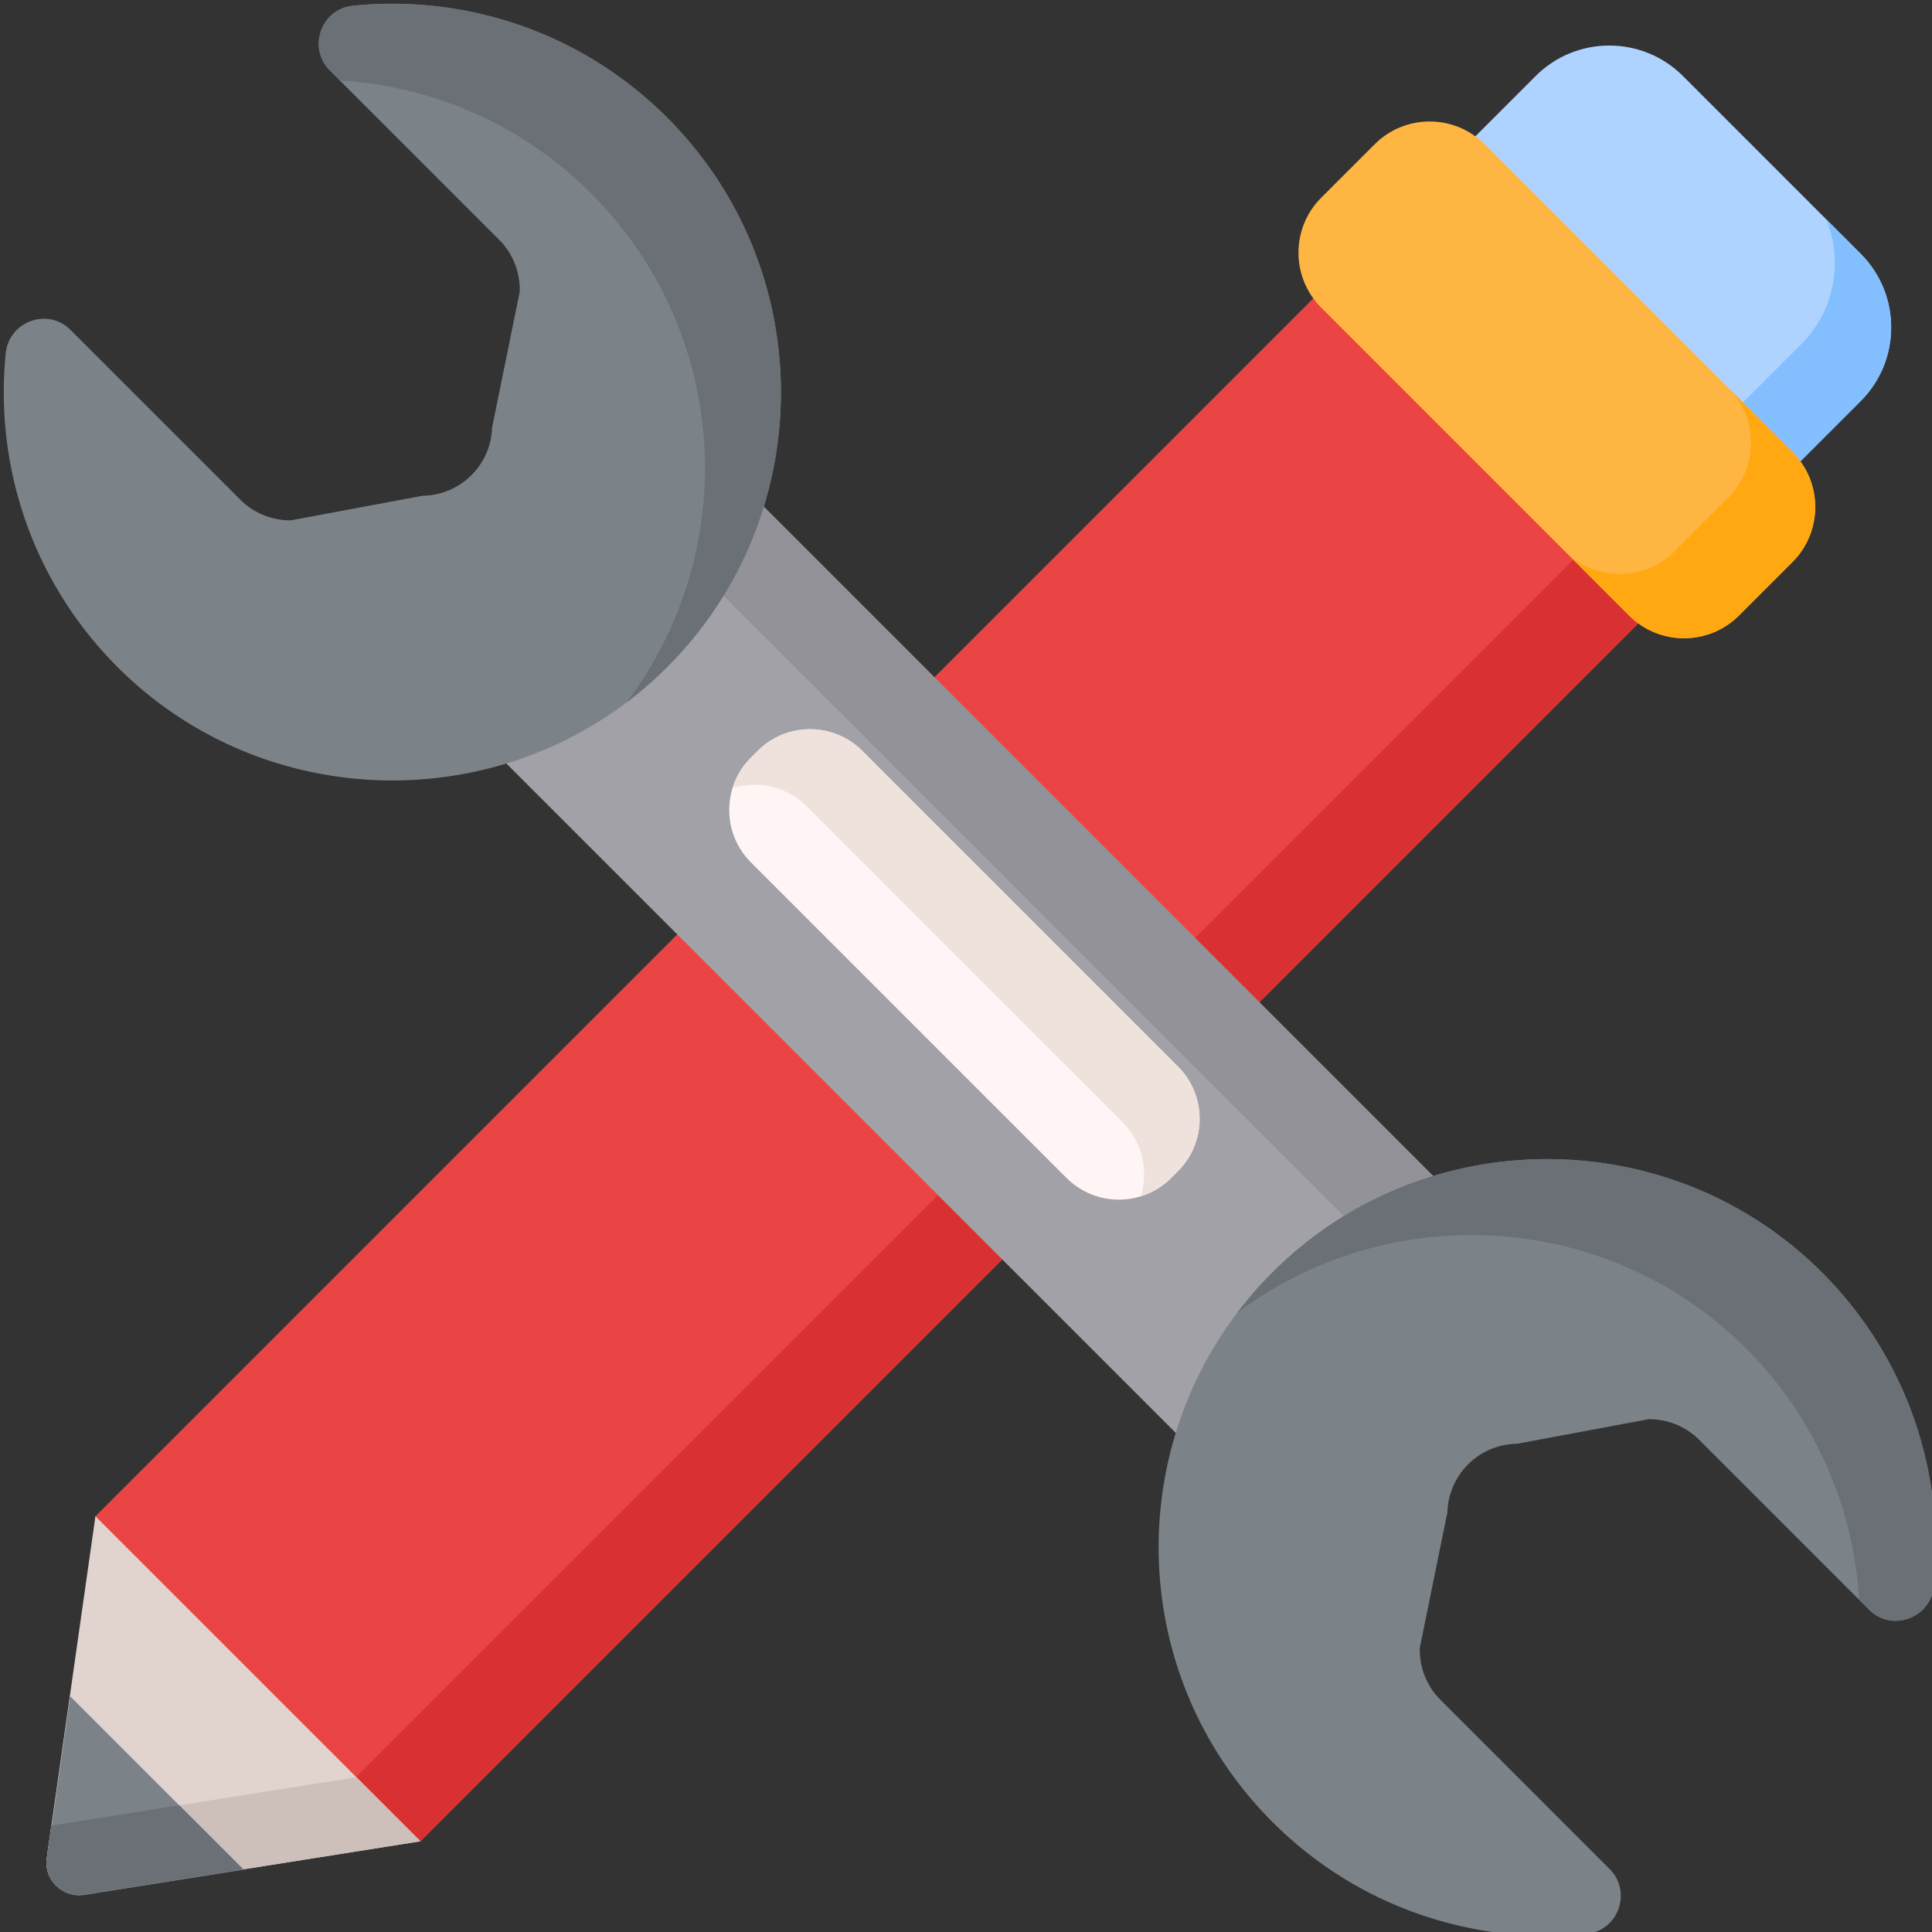 <svg height="512pt" viewBox="-1 -1 512 512.002" width="512pt" xmlns="http://www.w3.org/2000/svg"><rect x="-1" y="-1" width="512" height="512.002" fill="#333333" stroke="none"/><path d="M492.094 66.242l-47.086-47.086c-10.785-10.785-28.27-10.785-39.055 0l-17.851 17.852 86.14 86.14 17.852-17.851c10.785-10.785 10.785-28.27 0-39.055zm0 0" fill="#aed3ff"/><path d="M492.09 105.297l-17.844 17.855-15.422-15.418 17.516-17.527c8.96-8.957 11.156-22.105 6.598-33.121l9.152 9.156c10.785 10.785 10.785 28.27 0 39.055zm0 0" fill="#83bfff"/><path d="M361.96 63.148L24.29 400.824l-.747 10.098 77.836 76.594 9.047-.555 337.672-337.672zm0 0" fill="#ea4444"/><path d="M415.953 147.348l17.043 17.043L110.43 486.957l-17.043-17.043zm0 0" fill="#d93131"/><path d="M474.016 118.797l-81.563-81.563c-8.05-8.054-21.101-8.054-29.152 0l-14.156 14.153c-8.051 8.05-8.051 21.105 0 29.152l81.566 81.566c8.05 8.051 21.102 8.051 29.152 0l14.153-14.156c8.05-8.05 8.05-21.105 0-29.152zm0 0" fill="#ffb541"/><path d="M474.02 147.953l-14.16 14.149c-8.051 8.05-21.098 8.05-29.15 0l-17.026-17.028c8.05 8.051 21.093 8.051 29.144 0l14.16-14.152c8.051-8.047 8.051-21.106 0-29.156l17.032 17.03c8.05 8.052 8.05 21.106 0 29.157zm0 0" fill="#ffa812"/><path d="M24.29 400.824l86.136 86.137-89.188 14.133c-5.707.902-10.66-3.973-9.843-9.692zm0 0" fill="#e1d3ce"/><path d="M110.426 486.96l-89.184 14.13c-5.707.91-10.664-3.973-9.847-9.688l1.226-8.609 80.824-12.809zm0 0" fill="#cdbfba"/><path d="M17.598 448.531l-6.118 42.957c-.812 5.719 4.141 10.594 9.844 9.692l42.23-6.692zm0 0" fill="#7c8388"/><path d="M63.473 494.402l-42.23 6.688a8.542 8.542 0 0 1-7.122-2.113 9.92 9.92 0 0 1-.766-.805 8.487 8.487 0 0 1-1.96-6.774l1.226-8.605.094-.012 33.781-5.355zm0 0" fill="#6a7075"/><path d="M112.39 180.54l68.141-68.145L396.77 328.633l-68.141 68.144zm0 0" fill="#a1a1a7"/><path d="M163.379 129.55l17.152-17.155L396.77 328.633l-17.153 17.156zm0 0" fill="#929298"/><path d="M86.441 17.7l44.825 44.827a18.687 18.687 0 0 1 5.464 13.813l-7.316 35.957c-.316 9.992-8.441 17.96-18.437 18.09l-34.848 6.504c-5.04.062-9.89-1.91-13.453-5.473l-44.98-44.977c-6.048-6.05-16.329-2.289-17.18 6.22-3 29.98 7.117 61.03 30.355 83.831 39.711 38.965 103.918 39.137 143.828.371C216 136.746 216.363 70.738 175.79 30.164 153.02 7.391 122.24-2.484 92.516.531 84.074 1.387 80.44 11.7 86.44 17.7zm0 0M425.559 494.305l-44.825-44.828a18.687 18.687 0 0 1-5.464-13.813l7.316-35.957c.316-9.992 8.441-17.96 18.437-18.09l34.848-6.504c5.04-.062 9.89 1.91 13.453 5.473l44.98 44.98c6.048 6.047 16.329 2.29 17.18-6.222 3-29.98-7.117-61.031-30.355-83.832-39.711-38.965-103.918-39.137-143.828-.371-41.301 40.117-41.664 106.125-1.09 146.699 22.77 22.773 53.55 32.648 83.27 29.633 8.44-.86 12.078-11.168 6.078-17.168zm0 0" fill="#7c8388"/><path d="M174.703 176.863a102.553 102.553 0 0 1-9.652 8.274c30.531-40.352 27.414-98.059-9.39-134.852-18.528-18.527-42.349-28.515-66.602-29.96l-2.621-2.622C80.44 11.695 84.073 1.387 92.516.527c29.722-3.011 60.5 6.864 83.27 29.633 40.581 40.582 40.21 106.582-1.083 146.703zm0 0M511.484 419.34c-.847 8.515-11.136 12.273-17.175 6.223l-2.633-2.633c-1.465-24.551-11.692-48.672-30.672-67.29-36.649-35.968-94.156-38.878-134.184-8.648a103.139 103.139 0 0 1 10.477-11.851c39.91-38.762 104.117-38.598 143.832.375 23.242 22.796 33.355 53.843 30.355 83.824zm0 0" fill="#6a7075"/><path d="M311.172 309.375l-1.8 1.8c-7.657 7.657-20.071 7.657-27.731 0l-83.649-83.648c-7.656-7.656-7.656-20.07 0-27.73l1.805-1.8c7.656-7.657 20.07-7.657 27.726 0l83.649 83.648c7.656 7.656 7.656 20.07 0 27.73zm0 0" fill="#fff5f5"/><path d="M311.176 309.371l-1.809 1.805a19.516 19.516 0 0 1-8.047 4.863c2.082-6.73.461-14.355-4.863-19.672l-83.648-83.652c-5.329-5.324-12.954-6.945-19.672-4.86a19.444 19.444 0 0 1 4.86-8.062l1.796-1.797c7.656-7.656 20.074-7.656 27.73 0l83.653 83.652c7.656 7.649 7.656 20.063 0 27.723zm0 0" fill="#efe2dd"/></svg>